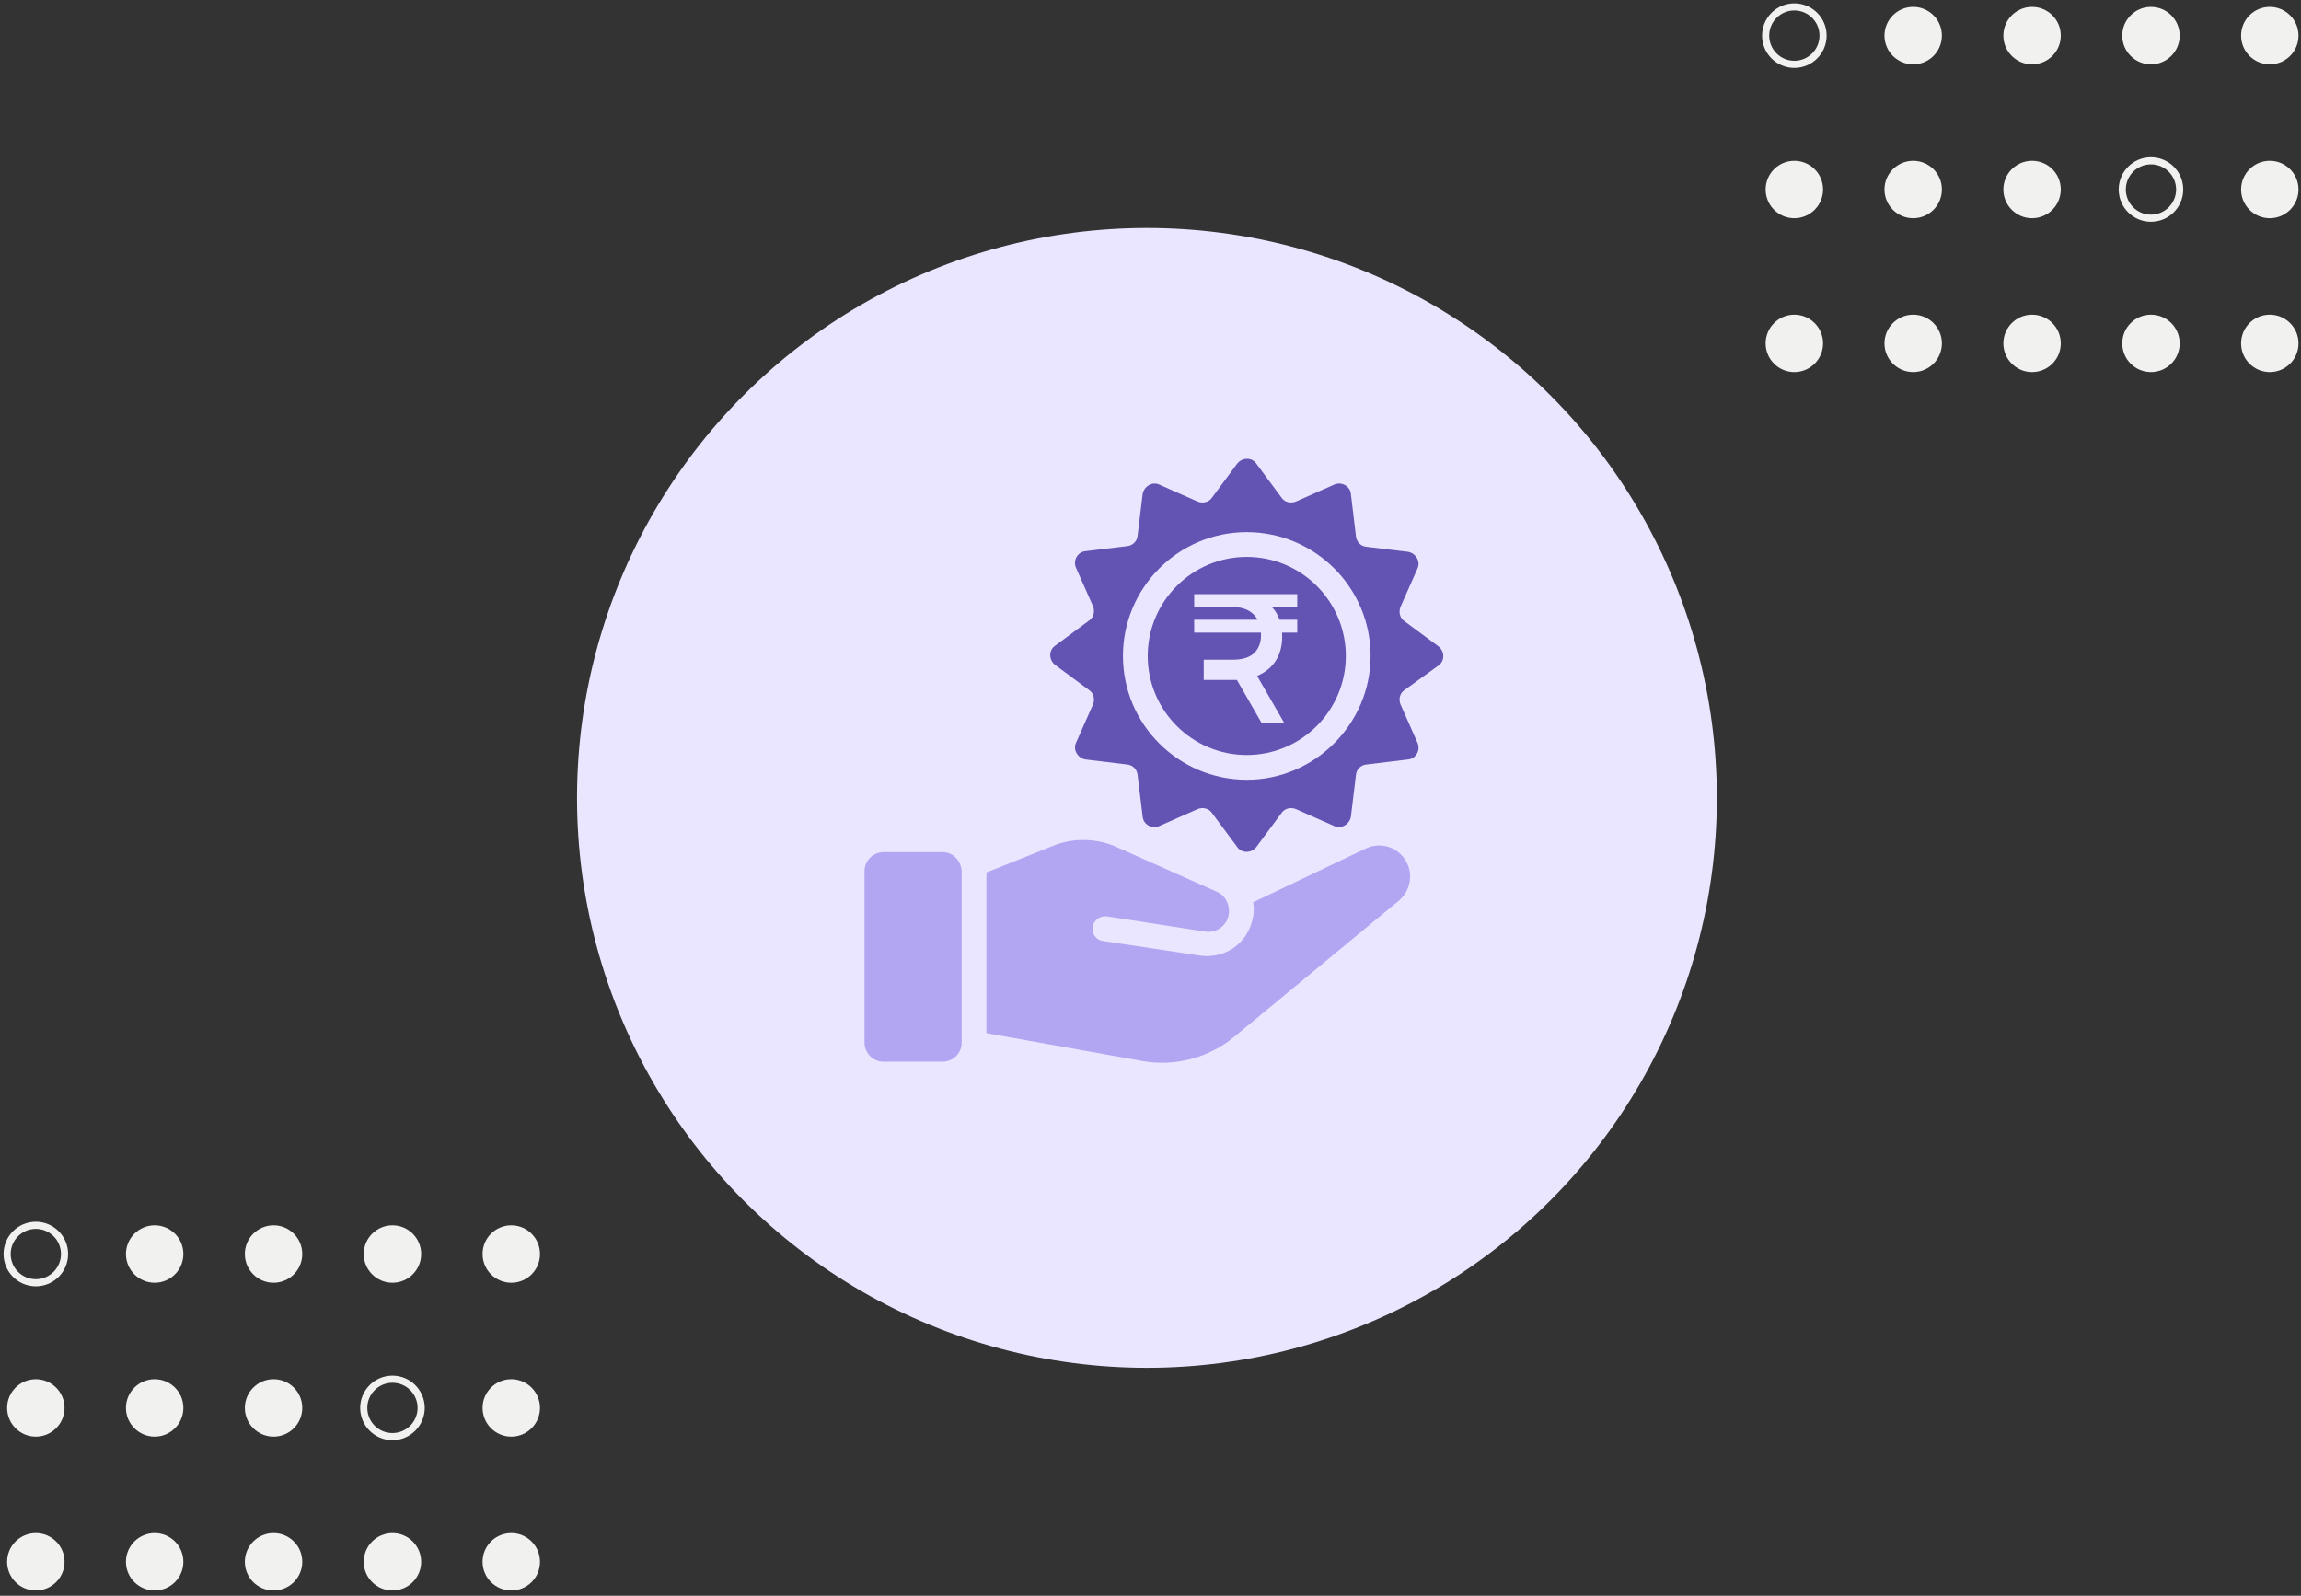 
<svg width="323" height="224" viewBox="0 0 323 224" fill="none" xmlns="http://www.w3.org/2000/svg">
<rect x="0" y="0" width="323" height="224" fill="#333333" stroke="none"/>
<path d="M318.62 9.03C316.4 9.03 314.59 7.23 314.59 5C314.59 2.77 316.39 0.97 318.62 0.97C320.84 0.97 322.65 2.77 322.65 5C322.65 7.23 320.85 9.03 318.62 9.03Z" fill="#F1F2F0"/>
<path d="M318.62 30.629C316.4 30.629 314.59 28.829 314.59 26.599C314.59 24.379 316.39 22.569 318.62 22.569C320.84 22.569 322.65 24.369 322.65 26.599C322.65 28.819 320.85 30.629 318.62 30.629Z" fill="#F1F2F0"/>
<path d="M318.62 52.23C316.4 52.23 314.59 50.43 314.59 48.2C314.59 45.97 316.39 44.17 318.62 44.17C320.84 44.17 322.65 45.97 322.65 48.2C322.65 50.43 320.85 52.23 318.62 52.23Z" fill="#F1F2F0"/>
<circle cx="301.94" cy="5" r="4.03" fill="#F1F2F0"/>
<path fill-rule="evenodd" clip-rule="evenodd" d="M301.94 30.629C299.72 30.629 297.91 28.829 297.91 26.599C297.91 24.379 299.71 22.569 301.94 22.569C304.16 22.569 305.97 24.369 305.97 26.599C305.97 28.819 304.16 30.629 301.94 30.629Z" stroke="#F1F2F0"/>
<circle cx="301.94" cy="48.2" r="4.03" fill="#F1F2F0"/>
<circle cx="285.25" cy="5" r="4.03" fill="#F1F2F0"/>
<path d="M285.25 30.629C283.03 30.629 281.22 28.829 281.22 26.599C281.22 24.379 283.02 22.569 285.25 22.569C287.48 22.569 289.28 24.369 289.28 26.599C289.28 28.819 287.48 30.629 285.25 30.629Z" fill="#F1F2F0"/>
<circle cx="285.25" cy="48.2" r="4.03" fill="#F1F2F0"/>
<circle cx="268.56" cy="5" r="4.03" fill="#F1F2F0"/>
<path d="M268.56 30.629C266.34 30.629 264.53 28.829 264.53 26.599C264.53 24.379 266.33 22.569 268.56 22.569C270.79 22.569 272.59 24.369 272.59 26.599C272.59 28.819 270.79 30.629 268.56 30.629Z" fill="#F1F2F0"/>
<circle cx="268.56" cy="48.2" r="4.03" fill="#F1F2F0"/>
<circle cx="251.88" cy="5" r="4.03" stroke="#F1F2F0"/>
<path d="M251.88 30.629C249.66 30.629 247.85 28.829 247.85 26.599C247.85 24.379 249.65 22.569 251.88 22.569C254.1 22.569 255.91 24.369 255.91 26.599C255.91 28.819 254.1 30.629 251.88 30.629Z" fill="#F1F2F0"/>
<circle cx="251.88" cy="48.2" r="4.03" fill="#F1F2F0"/>
<path d="M71.77 180.06C69.55 180.06 67.74 178.26 67.74 176.03C67.74 173.8 69.54 172 71.77 172C73.99 172 75.8 173.8 75.8 176.03C75.8 178.26 74 180.06 71.77 180.06Z" fill="#F1F2F0"/>
<path d="M71.77 201.66C69.55 201.66 67.74 199.86 67.74 197.63C67.74 195.41 69.54 193.6 71.77 193.6C73.99 193.6 75.8 195.4 75.8 197.63C75.8 199.85 74 201.66 71.77 201.66Z" fill="#F1F2F0"/>
<path d="M71.77 223.26C69.55 223.26 67.74 221.46 67.74 219.23C67.74 217 69.54 215.2 71.77 215.2C73.99 215.2 75.8 217 75.8 219.23C75.8 221.46 74 223.26 71.77 223.26Z" fill="#F1F2F0"/>
<circle cx="55.09" cy="176.03" r="4.03" fill="#F1F2F0"/>
<path fill-rule="evenodd" clip-rule="evenodd" d="M55.09 201.66C52.87 201.66 51.06 199.86 51.06 197.63C51.06 195.41 52.86 193.6 55.09 193.6C57.31 193.6 59.12 195.4 59.12 197.63C59.12 199.85 57.31 201.66 55.09 201.66Z" stroke="#F1F2F0"/>
<circle cx="55.09" cy="219.23" r="4.03" fill="#F1F2F0"/>
<circle cx="38.4" cy="176.03" r="4.03" fill="#F1F2F0"/>
<path d="M38.4 201.66C36.18 201.66 34.37 199.86 34.37 197.63C34.37 195.41 36.17 193.6 38.4 193.6C40.63 193.6 42.43 195.4 42.43 197.63C42.43 199.85 40.63 201.66 38.4 201.66Z" fill="#F1F2F0"/>
<circle cx="38.4" cy="219.23" r="4.03" fill="#F1F2F0"/>
<circle cx="21.71" cy="176.03" r="4.03" fill="#F1F2F0"/>
<path d="M21.71 201.66C19.49 201.66 17.68 199.86 17.68 197.63C17.68 195.41 19.48 193.6 21.71 193.6C23.94 193.6 25.74 195.4 25.74 197.63C25.74 199.85 23.94 201.66 21.71 201.66Z" fill="#F1F2F0"/>
<circle cx="21.71" cy="219.23" r="4.03" fill="#F1F2F0"/>
<circle cx="5.03" cy="176.03" r="4.03" stroke="#F1F2F0"/>
<path d="M5.03 201.66C2.81 201.66 1 199.86 1 197.63C1 195.41 2.8 193.6 5.03 193.6C7.25 193.6 9.06 195.4 9.06 197.63C9.06 199.85 7.25 201.66 5.03 201.66Z" fill="#F1F2F0"/>
<circle cx="5.03" cy="219.23" r="4.03" fill="#F1F2F0"/>
<circle cx="161" cy="112" r="80" fill="#EAE6FF"/>
<path fill-rule="evenodd" clip-rule="evenodd" d="M161.109 92.076C161.109 84.411 167.348 78.172 175.013 78.172C182.678 78.172 188.917 84.411 188.917 92.076C188.917 99.741 182.678 105.981 175.013 105.981C167.348 105.981 161.109 99.741 161.109 92.076ZM176.466 94.877L180.281 101.495H177.102L173.627 95.446H168.972V92.603H173.06C174.407 92.603 175.402 92.292 176.046 91.672C176.689 91.052 177.011 90.216 177.011 89.165V88.803H167.632V86.993H176.534C176.216 86.407 175.751 85.959 175.137 85.649C174.524 85.339 173.764 85.192 172.855 85.21H167.632V83.4H182.098V85.21H178.533C179.002 85.692 179.365 86.287 179.623 86.993H182.098V88.803H179.963C179.978 88.923 179.986 89.096 179.986 89.32C179.986 90.681 179.679 91.831 179.066 92.77C178.453 93.71 177.586 94.412 176.466 94.877Z" fill="#6353B3"/>
<path fill-rule="evenodd" clip-rule="evenodd" d="M201.931 90.739C202.822 91.453 202.822 92.789 201.931 93.413L197.117 96.889C196.494 97.335 196.315 98.137 196.583 98.85L198.989 104.287C199.435 105.357 198.722 106.515 197.652 106.605L191.77 107.318C191.057 107.407 190.433 107.942 190.344 108.744L189.631 114.626C189.452 115.696 188.294 116.409 187.313 115.963L181.876 113.557C181.163 113.289 180.361 113.468 179.915 114.092L176.35 118.905C175.637 119.796 174.3 119.796 173.676 118.905L170.111 114.092C169.665 113.468 168.863 113.289 168.15 113.557L162.713 115.963C161.644 116.409 160.485 115.696 160.396 114.626L159.683 108.744C159.594 108.031 159.059 107.407 158.257 107.318L152.374 106.605C151.304 106.426 150.591 105.268 151.037 104.287L153.444 98.85C153.711 98.137 153.533 97.335 152.909 96.889L148.096 93.324C147.204 92.611 147.204 91.274 148.096 90.65L152.909 87.085C153.533 86.639 153.711 85.837 153.444 85.124L151.037 79.687C150.591 78.618 151.304 77.459 152.374 77.37L158.257 76.657C158.97 76.568 159.594 76.033 159.683 75.231L160.396 69.348C160.574 68.278 161.733 67.566 162.713 68.011L168.15 70.418C168.863 70.685 169.665 70.507 170.111 69.883L173.676 65.07C174.389 64.178 175.726 64.178 176.35 65.07L179.915 69.883C180.361 70.507 181.163 70.685 181.876 70.418L187.313 68.011C188.383 67.566 189.541 68.278 189.631 69.348L190.344 75.32C190.433 76.033 190.967 76.657 191.77 76.746L197.652 77.459C198.722 77.637 199.435 78.796 198.989 79.776L196.583 85.213C196.315 85.926 196.494 86.728 197.117 87.174L201.931 90.739ZM157.633 92.076C157.633 101.702 165.476 109.457 175.013 109.457C184.55 109.457 192.394 101.613 192.394 92.076C192.394 82.45 184.55 74.696 175.013 74.696C165.387 74.696 157.633 82.539 157.633 92.076Z" fill="#6353B3"/>
<path d="M195.424 119.083C194.265 118.548 192.928 118.548 191.769 119.083L175.904 126.659C176.083 127.55 175.993 128.531 175.726 129.422C174.835 132.631 171.804 134.591 168.506 134.146L154.869 132.096C153.889 132.007 153.265 131.115 153.354 130.135C153.533 129.155 154.424 128.531 155.315 128.62L169.13 130.759C170.646 131.026 172.072 130.046 172.428 128.62C172.785 127.194 172.072 125.678 170.735 125.144L156.741 118.905C153.978 117.657 150.68 117.568 147.828 118.726L138.469 122.47V145.02L160.396 148.941C164.941 149.744 169.665 148.496 173.23 145.555L196.404 126.391C197.652 125.322 198.187 123.628 197.83 122.024C197.474 120.687 196.583 119.618 195.424 119.083Z" fill="#B2A5F2"/>
<path d="M132.319 119.617H124.03C122.604 119.617 121.356 120.776 121.356 122.291V146.356C121.356 147.782 122.515 149.03 124.03 149.03H132.319C133.746 149.03 134.993 147.872 134.993 146.356V122.291C134.904 120.776 133.746 119.617 132.319 119.617Z" fill="#B2A5F2"/>
</svg>
